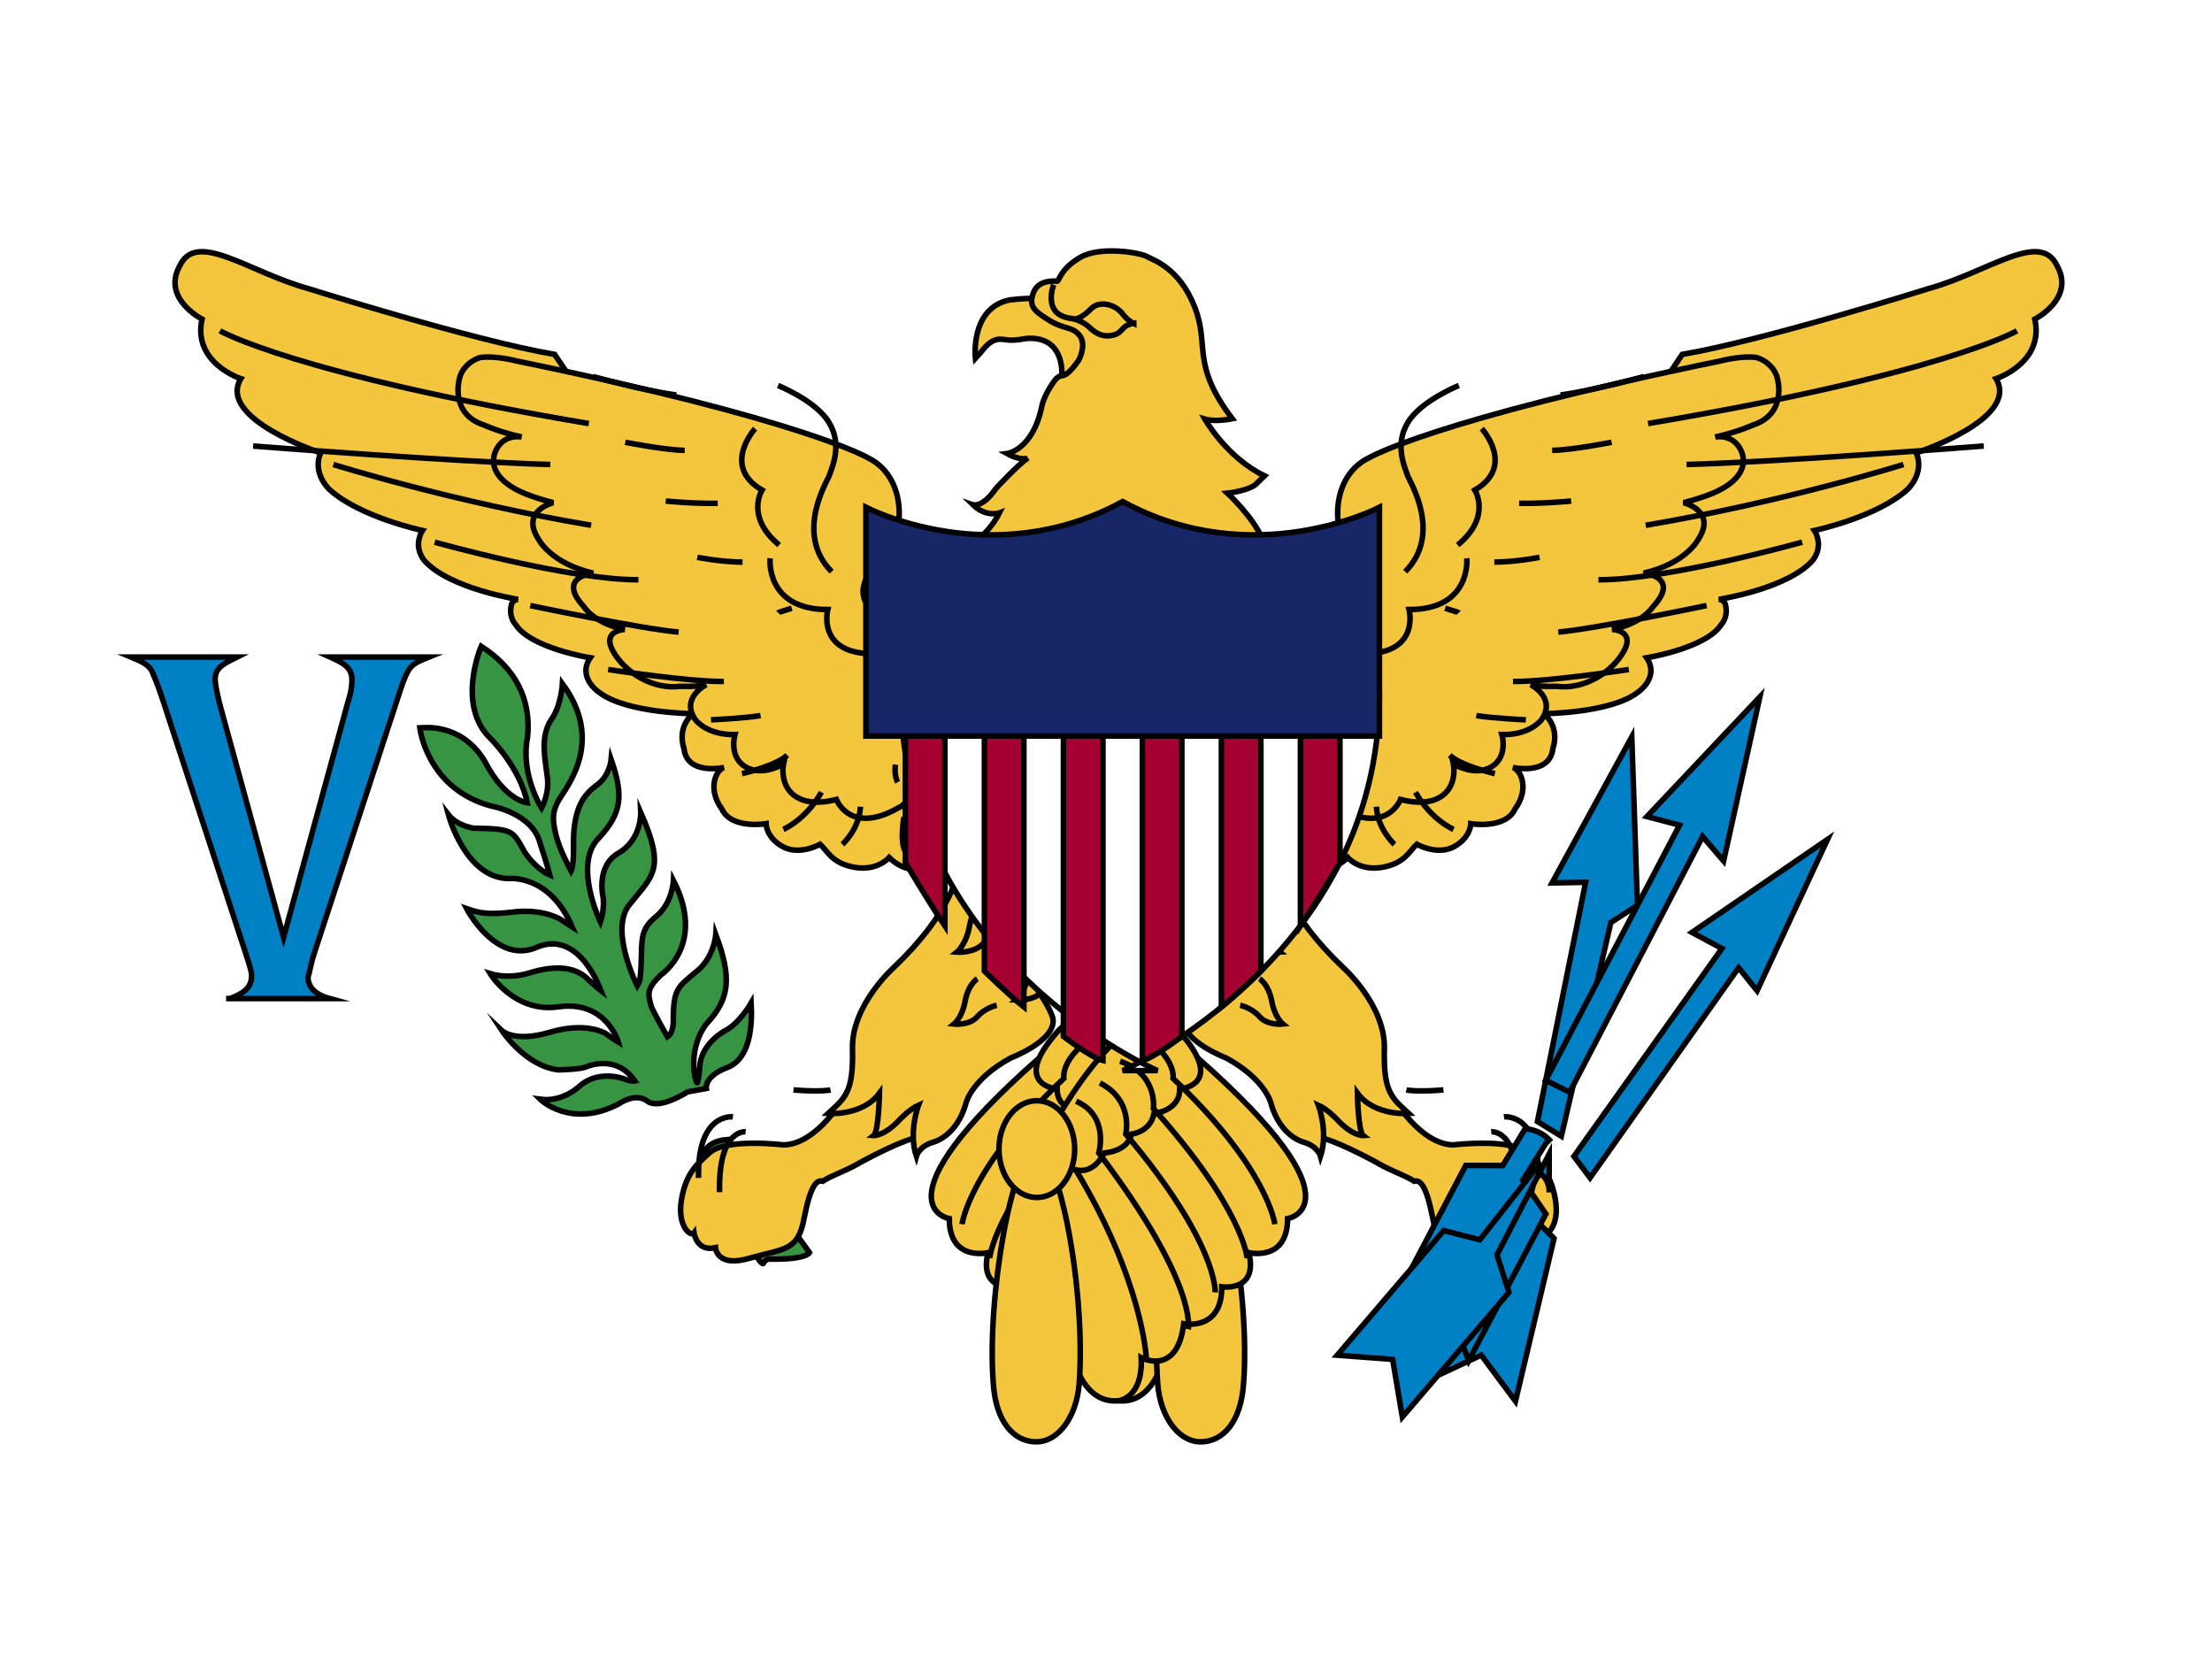 <svg xmlns="http://www.w3.org/2000/svg" xmlns:xlink="http://www.w3.org/1999/xlink" height="480" width="640" version="1">
  <path fill="#fff" d="M0 0h640v480H0z"/>
  <path d="M204.348 314.932s-.618-3.608 6.144-6.08c6.66-2.673 7.18-12.162 6.847-18.664 0 0-3.48 6.08-7.7 8.107 0 0-6.883 3.686-7.198 10.436 0 0-.066 2.606-.673 4.464-.284 1.067-3.332-8.674 2.442-16.746 6.968-7.4 7.624-13.408 2.886-26.1 0 0-.444 7.093-6.107 11.146-4.662 4.064-6.266 4.366-6.18 14.032 0 0 .074 3.362-1.703 4.443 0 0-3.627-6.302-4.69-8.81-.96-3.607-1.406-4.99 2.74-9.042 0 0 13.28-8.68 3.7-27.362 0 0-.296 6.47-4.884 10.29-4.69 3.82-4.22 6.392-4.442 13.018-.22 6.626-.666 6.16-1.183 7.094 0 0-8.438-16.613-1.924-23.776 6.613-8.263 10.14-9.978 2.96-26.336 0 0 .32 7.874-6.43 11.77-6.747 3.9-4.414 13.02-4.414 13.02s.37 3.43-.816 6.924c0 0-8.13-16.868-.37-24.398 6.687-7.26 7.032-12.317 3.48-22.607 0 0-.446 4.766-4.072 7.328-3.627 2.672-6.614 6.146-6.848 16.046 0 0 .296 6.937-.692 8.886 0 0-3.406-6.314-4.367-10.446-.962-4.133-1.333-6.66 1.184-10.68 2.617-4.132 12.61-16.98.692-33.063 0 0-.37 6.636-3.406 10.624-3.036 4.99-1.628 10.914-.962 16.436.666 4.622-1.664 8.887-1.664 8.887s-6.18-9.61-4.07-20.424c1.11-10.913-3.33-19.878-13.398-26.348 0 0-7.328 16.994 2.666 26.647 0 0 8.612 8.42 10.66 18.63 0 0-6.44-.623-12.29-12.004-6.846-11.38-17.986-9.69-18.8-9.667 0 0 2 17.618 20.662 22.607 0 0 11.916 2.027 14.136 10.767 0 0 2 6.003 2.813 9.2 0 0-3.776-1.482-7.266-6.627-3.48-6.146-3.036-6.77-14.804-6.938 0 0-4.736-.646-7.263-3.898 0 0 4.96 18.63 17.69 18.476 0 0 11.622-1.247 18.136 14.032 0 0-1.26-.78-2.96-1.96-1.704-1.168-6.997-3.36-14.61-2.338-8.61 1.014-10.88-.39-13.026-1.09 0 0 8.686 16.746 20.726 11.07 12.14-4.68 18.003 12.377 18.136 12.706 0 0-1.628-1.246-3.776-3.36-2.147-2.106-6.603-4.7-16.026-2.028 0 0-6.07 2.34-12.213.468 0 0 6.92 11.46 19.763 9.61 13.842-1.96 17.32 10.212 17.32 10.212s-1.86-1.09-3.108-2.106c-1.26-1.013-6.922-3.664-16.914-.7-9.993 2.96-13.62-.47-13.62-.47s6.66 10.136 16.21 11.304c0 0 6.922-.077 8.438-1.012 2.617-.936 9.18-2.417 13.768 4.21 0 0-1.268.233-3.183-.624 0 0-7.106-2.673-12.61 1.948 0 0-4.81 4.91-11.62 3.976 0 0 8.808 8.676 22.798 1.326 0 0 4.737-3.43 8.216-.78 3.48 2.662 11.648-2.67 11.648-2.67z" stroke-miterlimit="10" fill="#369443" stroke="#010002" stroke-width="1.606"/>
  <g stroke-miterlimit="10" fill="#f4c63d" stroke="#010002" stroke-width="10">
    <path d="M282.21 103.676s-1.624-14.607 9.968-16.902c12.09-1.466 18.06 1.091 18.06 1.091l6.429 10.664-1.876 7.171-7.6 3.43s1.282-11.017-8.817-11.246c-2.669-.068-4.063.967-8.11.316-4.07-.647-6.247 3.826-7.164 4.487z" stroke-width="1.606"/>
    <path d="M363.778 139.686c-1.727 2.234-8.636 3.014-8.636 3.014s7.106 6.467 10.166 13.262c3.06 7.796-82.367.062-82.367.062s3.702-2.66 6.22-7.64c0 0-3.776 1.404-7.66-2.338 0 0 2.81.936 6.612-4.677 0 0 6.478-7.017 9.327-8.888 0 0-1.778 1.092-6.07-1.247 0 0 7.4-.936 10.066-13.664 0 0 .444-2.806 3.266-6.868 2.813-4.064 2.22.78 7.402-6.467 0 0 2.37-4.417.296-7.12-2.072-2.702-4.293-1.714-8.636-4.313-4.343-2.698-6.267-4.063-4.787-8.066 1.48-4 6.33-3.378 6.872-3.378.643 0 .84-3.483 6.677-6.873s17.32-1.36 19.196-.312c1.876 1.04 9.474 3.274 13.916 14.6 4.44 11.224-1.184 16.434 10.906 32.376 0 0-4.836 1.04-7.946.104 0 0 6.266 11.12 17.27 16.422z" stroke-width="1.606"/>
    <path d="M310.93 92.217c-9.846-.468-6.07-9.848-6.07-9.848" fill="none" stroke-width="1.606"/>
    <path d="M328.028 93.603s-1.74-.818-3.21-2.767c-2.066-2.736-6.672-4.063-9.16-1.48 0 0-2.618 2.806-4.74 2.96 0 0 2.618.78 4.268 2.38 1.74 1.697 3.662 2.766 6.143 2.416 2.69-.36 2.997-1.714 4.218-2.632 1.22-.82 2.48-.976 2.48-.976z" stroke-width="1.606"/>
  </g>
  <path d="M202.813 336.466s-.222-6.314 7.772-6.782l23.637 32.74s-.888 2.103-11.647 1.87c0 0-1.128-.008-1.72 1.24-.91 1.914-18.042-29.068-18.042-29.068z" stroke-miterlimit="10" fill="#369443" stroke="#010002" stroke-width="1.606"/>
  <g id="a" transform="translate(3.697 26.17) scale(.161)" fill="#f4c63d" stroke="#010002" stroke-width="10">
    <path d="M1494.918 1807.886s-49.82 86.606-110.13 86.987c0 0-103.74-12.628-133.073 14.498-20.464 18.916-41.3 34.62-49.82 82.846-8.623 48.326 16.387 68.682 22.287 60.763 0 0 4.69 34.618 38.676 26.643 0 0 1.967 36.9 62.276 18.64 60.31-17.26 86.22-11.736 97.02-71.8 11.8-60.06 22.693-69.078 33.43-66.276 14.423-9.666 41.618-18.8 61.62-30.376 18.062-10.4 87.187-46.666 110.786-48.326 23.6-2.76 18.366-82.164 18.366-82.164h-60.964l-29.498-43.493-60.964 63.166zm192.01-429.409s-60.966 49.707-112.096 0c0 0-20.66 24.863-61.948 17.604-41.3-7.248-48.182-28.996-62.116-41.42 0 0-36.728 20.84-66.882 4.38-30.166-16.463-30.166-41.316-30.166-41.316s-62.443 10.338-79.32-26.207c-26.876-36.646-10.488-70.764 3.934-74.897 0 0-66.7 14.864-72.11-33.828-13.11-41.422 16.39-62.824 16.39-62.824s-119.47-.674-168.473-37.97c0 0-40.643-26.644-16.388-62.468 0 0-107.607-17.26-134.384-60.062 0 0-11.8-11.736-7.866-32.448 0 0 .666-11.736 12.466-12.427 0 0-122.6-18.937-167.982-69.372 0 0-17.044-18.64-8.622-43.492 0 0 1.803-6.66 4.763-10.96 0 0-111.606-23.66-166.67-73.266 0 0-31.787-28.32-16.4-66.29 0 0-186.606-61.073-143.24-133.228 0 0-87.186-28.306-69.663-107.008 0 0-72.11-36.69-40.643-94.68 30.114-66.6 122.686 9.664 232.08 39.96 0 0 296.28 93.28 442.188 118.106l414.673 617.222 241.892 93.2 24.68 172.693z"/>
    <path d="M1689.878 923.866s-38.867-29.17-108.163 6.178c0 0-23.333 16.068-41.687-1.636-16.336-14.71-16.776-41.83 4.322-67.49 61.623-38.316 70.798-163.263-7.866-200.898 0 0-114.063-67.666-632.32-174.096 0 0-36.044-9.717-63.727-6.067-20.672 6.13-34.743 22.782-37.66 37.886 0 0-18.716 63.188 44.206 83.62 0 0 28.408 13 67.687 21.402 0 0-32.16-6.962-46.887 24.863-13.11 30.376 6.9 61.442 64.898 81.463 0 0 16.968 6.21 38.677 11.736 0 0-60.476 14.497-26.22 66.23 0 0 21.632 42.802 98 60.396 0 0-67.03 6.213-16.716 60.408 0 0 17.7 29.686 73.42 40.732 0 0-42.282 1.38-20.977 39.36 21.306 37.972 71.44 69.373 120.776 62.826 0 0 26.72 1.382 46.403-2.76 0 0-46.87 23.473-19.338 62.824 0 0 20.32 27.96 71.126 26.68 0 0-13.187 43.944 24.09 60.68 29.008 12.943 63.1-7.768 63.1-7.768s-9.834 47.118 32.448 63.687c0 0 21.14 10.873 62.606 0 0 0 24.09 63.86 109.638 16.06 86.646-37.798 20.166-366.197 20.166-366.197zm6.074 489.39s-12.662 67.393-112.09 162.22c0 0-76.8 67.746-74.834 146.767 2.003 79.44-13.766 88.368-43.92 116.292 0 0 62.276 4.833 92.43-36.69 0 0-1.312 69.037-10.49 76.26 0 0 19.632 1.246 47.864-29.686 0 0 17.044-17.96 32.777-24.863 0 0-18.366 47.636-3.934 91.82 0 0 4.69-17.26 28.843-24.864 0 0 43.92-8.976 60.964-72.49 0 0 11.144-42.112 79.976-79.392 0 0 78.007-29.42 76.04-67.87-1.966-38.447-173.618-244.604-173.618-244.604z"/>
    <path d="M2066.624 2282.172s-17.87 78.866-79.976 72.49c0 0-43.922-4.143-40.644-77.323 0 0-64.898 34.618-76.386-61.088 0 0-68.998 13.807-68.342-66.276 0 0-66.066 9.666-48.61-61.443 0 0-69.663 16.88-69.663-61.088 0 0-139.628-23.167 161.428-288.676l269.69 164.642-48.61 368.66z" stroke-miterlimit="10"/>
    <path d="M2086.368 1928.287s-43.266 38.386-74.076-18.916c0 0-41.964-2.07-48.61-33.828 0 0-34.087-3.462-40.642-36.9 0 0-46.642-4.832-46.23-44.183 0 0-84.62-6.63-.028-102.333 84.69-96.802 228.163 168.946 228.163 168.946l-19.667 76.216zm48.276-23.747c41.94 0 89.463 261.996 77.13 419.84-4.48 67.328-36.19 104.162-77.13 104.162s-72.66-46.824-77.13-104.16c-12.333-167.846 36.19-419.843 77.13-419.843"/>
    <ellipse ry="86.961" rx="68.032" cy="1902.468" cx="2133.643"/>
    <path d="M1936.906 2277.34s6.666-138.766 126.824-337.694m-202.21 286.606s-18.683-80.083 160.773-316.88c0 0-19.666-66.612 40.643-92.866m-249.76 343.46s-6.243-86.642 160.607-284.433c0 0-14.66-61.088 46.446-91.82m-264.66 314.81s6.228-87.677 168.472-268.89c0 0-8.117-62.468 60.023-84.916m-278.16 292.72s11.8-100.106 182.896-261.987c0 0-6.9-39.36 61.132-79.393" stroke-miterlimit="10" fill="none"/>
    <path d="M372.267 431.976s134.384 77.806 662.896 166.612M431.91 638.984S796.627 667.63 966.01 672.21m-389.86 0s213.37 66.98 463.238 109.247m-281.17 30.31s241.072 67.906 366.164 67.616m-194.41 46.31s203.908 42.626 266.672 47.64m-126.777 67.297s148.806 22.61 208.03 21.4m-23.17 69.038s60.166-2.826 89.08-7.626m-33.36 104.278s61.132-13.807 81.286-33.138m-6.9 133.242s39.333-16.188 68.343-66.61m37.693 93.646s30.48-27.27 32.448-67.647m81.614 81.464s-11.413-9.846-3.606-62.64m-11.146-62.826s-6.9-12.264-3.933-31.686m-211.082-681.293s68.83 27.616 91.776 66.686c22.944 37.97 7.833 74.873 0 96.047-3.936 10.64-62.443 104.16 4.69 171.816m-96.382 73.626s.33-.346 24.684-7.94m-169.784-91.473s41.026 8.26 81.286 8.63m-137.99-109.77s48.183 4.833 93.414 4.142m-166.194-109.77s69.486 13.808 106.862 14.6m-164.64-132.663s86.7 24.46 149.463 33.138m141.696 60.397s-61.62 67.3 12.466 110.46c0 0-30.81 48.326 30.81 98.722m-16.388 23.82s-9.177 92.164 103.674 92.16c0 0-21.633 82.167 87.186 79.396 0 0 12.466 66.686 91.12 62.468m-173.327 721.441s-17.84 3.97-66.64 0m-108.818 48.326s-64.41-8.286-61.787 109.768m84.666-82.846s-49.166-6.213-46.887 108.388m620.664-384.636s-23.6 4.833-39.988 23.473c-16.39 18.64-47.864 16.188-47.864 16.188s17.044-13.807 22.944-48.326c6.9-34.62 24.91-44.876 24.91-44.876m-66.3-32.688s-23.698 4.833-39.986 23.473c-16.388 18.64-47.864 16.188-47.864 16.188s17.044-13.807 22.944-48.326c6.9-34.62 24.91-44.874 24.91-44.874m23.76 188.637s-20.604 4.22-34.913 20.496c-14.31 16.276-41.783 13.26-41.783 13.26s14.882-12.066 20.033-42.194c6.16-30.14 21.76-39.18 21.76-39.18" fill="none"/>
  </g>
  <use transform="matrix(-1 0 0 1 647.196 0)" xlink:href="#a" width="100%" height="100%" stroke="#010002" stroke-width="10"/>
  <path fill="#0081c6" stroke="#010002" stroke-width="1.606" stroke-miterlimit="10" d="M466.06 266.929l-14.32 61.816-6.908-4.244 13.94-69.222-9.72.178 23.071-42.248 1.638 48.71zm36.97 13.06l-42.979 60.784-4.664-6.21 42.816-60.14-8.661-4.649 39.206-26.896-20.367 43.77z"/>
  <path fill="#0081c6" stroke="#010002" stroke-width="1.606" stroke-miterlimit="10" d="M492.61 242.046l-38.466 73.966-6.928-3.46 38.726-73.813-9.432-2.477 32.668-34.62-10.486 47.47z"/>
  <path d="M444.626 338.67l-2.88 11.78 7.887 7.86-11.16 47.092-9.916-13.32-14.694 6.868 11.16-47.093 10.336-2.88 2.682-11.76s3.127-1.226 6.683 1.464z" fill="#0081c6" stroke="#010002" stroke-width="1.606" stroke-miterlimit="10"/>
  <path d="M447.266 330.802l-6.678 10.694 6.688 9.74-22.342 42.46-6.306-16.67-16.878 2.62 22.343-42.46 10.692.036 6.483-10.627s3.988-.008 6.998 3.21z" fill="#0081c6" stroke="#010002" stroke-width="1.606" stroke-miterlimit="10"/>
  <path d="M448.226 333.883L433.12 363.07l3.463 10.84-30.837 36.068-2.818-16.664-16.03-1.21 30.837-36.068 10.41 2.666 16.02-20.37s4.298 2.134 4.06 6.66zM66.624 288.898c3.6-1.47 6.193-2.888 6.182-6.73-.002-.916-.61-2.943-1.633-6.08l-24.177-73.89c-1.432-4.39-2.614-7-3.017-7.962-1.087-2.08-3.22-2.928-6.094-4.126h30.729c-3.338 1.678-6.382 2.83-6.363 6.37.01 1.36.39 3.266 1.176 6.717l18.62 67.983 18.604-67.983c.786-2.46 1.19-4.366 1.177-6.718-.036-3.638-3.206-4.96-6.32-6.37H124.1c-2.724 1.092-4.943 1.947-6.083 4.126-.603.96-1.686 3.67-3.016 7.96L90.826 276.09c-1.023 3.137-1.393 6.198-1.634 6.162 0 0-1.112 4.673 6.183 6.668h-29.96zm616.231-7.698v-83.663c0-1.447-.238-2.666-.716-3.33-.477-.77-2.664-2.994-6.618-4.196h27.689c-2.963.982-6.04 3.366-6.617 4.162-.477.796-.716 1.918-.716 3.366v83.66c0 1.497.247 2.643.74 3.44.494.796 2.63 2.738 6.493 4.16h-27.689c2.964-1.348 6.04-3.426 6.618-4.197.477-.77.716-1.906.716-3.4z" fill="#0081c6" stroke="#010002" stroke-width="1.606" stroke-miterlimit="10"/>
  <path d="M324.823 309.767s74.102-32.838 74.287-108.803H260.636c.186 76.966 74.287 108.803 74.287 108.803z" fill="#fff" stroke="#010002" stroke-width="1.606"/>
  <g fill="#a60032" stroke="#010002" stroke-width="10">
    <path d="M261.96 200.96v48.637s6.676 11.267 11.428 18.317V200.96H261.96z" stroke-width="1.606"/>
    <path d="M284.817 200.96v80.01s7.147 7.008 11.428 10.386V200.96h-11.428zm22.867 0v98.9s8.164 6.266 11.43 6.993V200.96h-11.43zm80 0v48.637s-6.676 11.267-11.43 18.317V200.96h11.43zm-22.867 0v80.01s-7.147 7.008-11.43 10.386V200.96h11.43zm-22.867 0v98.9s-8.164 6.266-11.43 6.993V200.96h11.43z" stroke-width="1.606"/>
  </g>
  <path d="M399.11 146.773s-36.36 19.02-74.287-1.66c-37.926 20.68-74.287 1.66-74.287 1.66v66.19H399.11v-66.19z" stroke-miterlimit="10" fill="#162667" stroke="#010002" stroke-width="1.606"/>
</svg>

